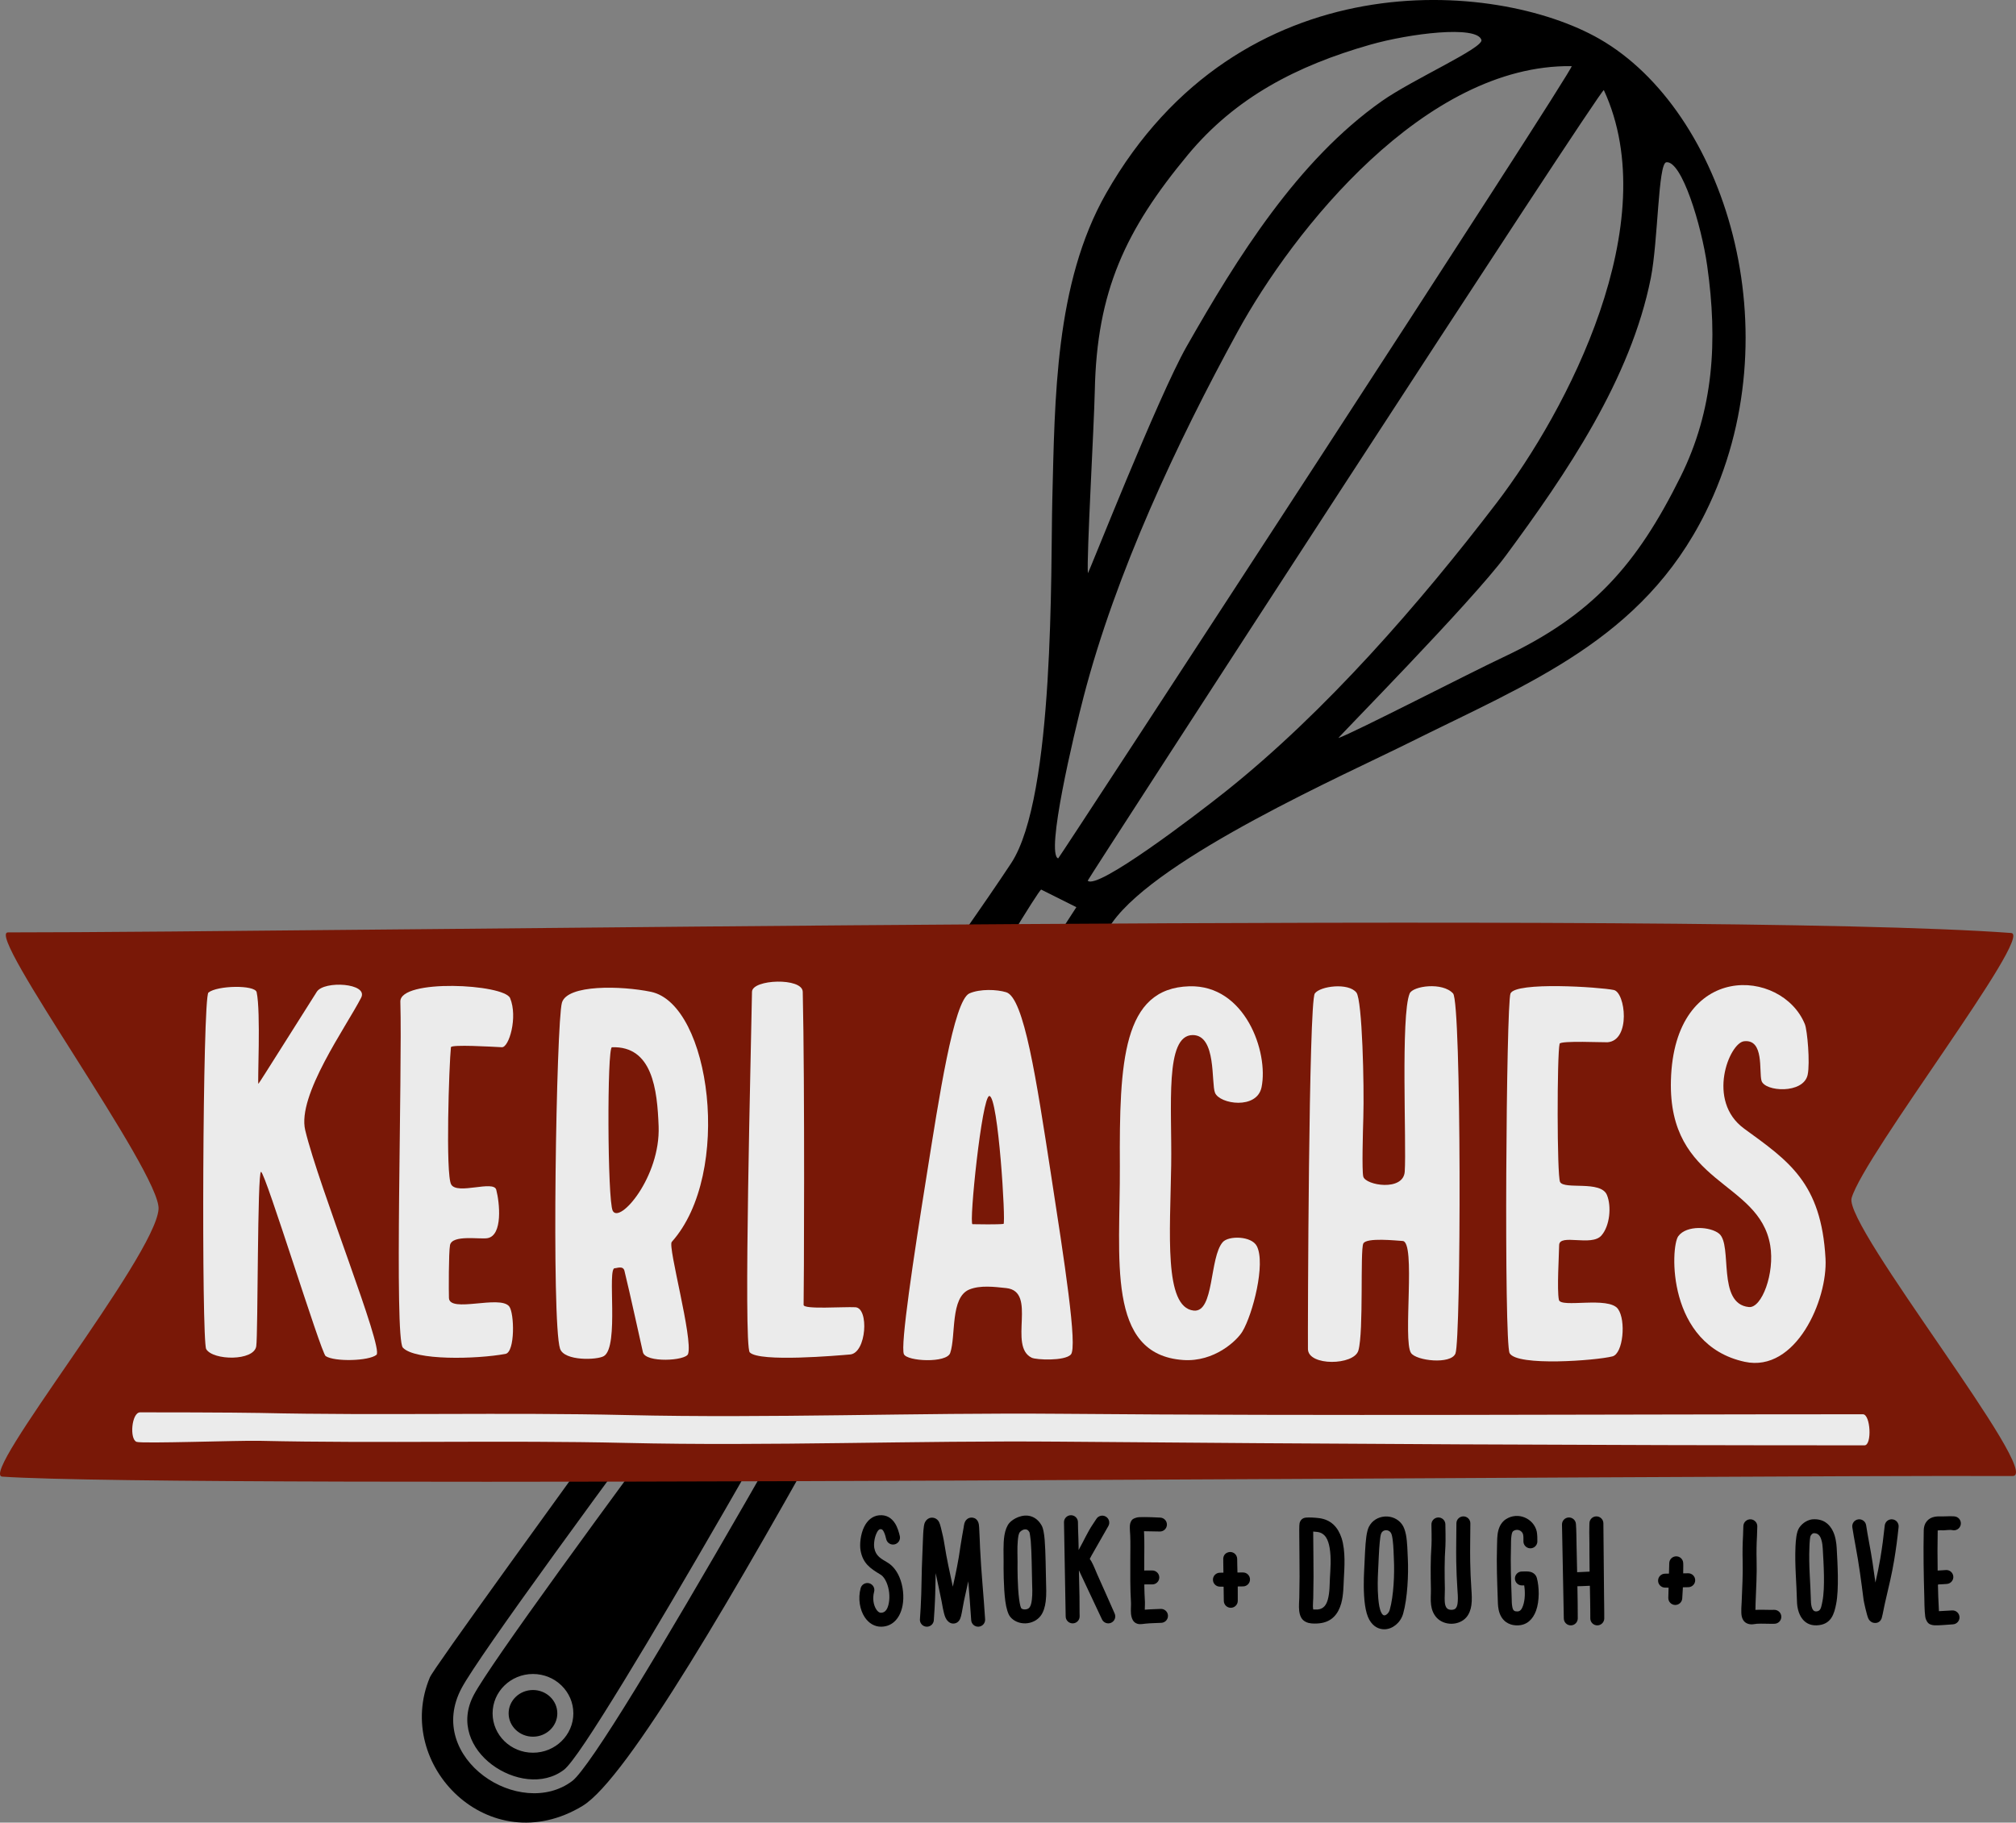 <svg fill="none" height="236" viewBox="0 0 261 236" width="261" xmlns="http://www.w3.org/2000/svg"><rect x="0" y="0" width="261" height="236" fill="#808080" stroke="none"/><g clip-rule="evenodd" fill-rule="evenodd"><g fill="#000"><path d="m169.058 196.506c-.218.022-.655.134-.807.706-.066.252-.04 1.485-.04 1.763 0 .823.009 1.644.021 2.467.028 1.804.02 3.609-.019 5.413-.008.38-.083 1.154-.011 1.747.051.417.179.768.353 1.002.181.244.473.439.848.537.458.119 1.087.086 1.401.053 1.648-.171 2.46-1.239 2.838-2.584.296-1.056.293-2.297.339-3.18.073-1.383.247-3.62-.295-5.274-.449-1.374-1.341-2.392-2.935-2.587-.468-.058-1.225-.109-1.693-.063zm.955 1.803c.19.013.372.032.518.05 1.064.131 1.43 1.045 1.607 2.048.236 1.344.093 2.901.039 3.928-.041.773-.015 1.863-.275 2.788-.179.635-.507 1.196-1.285 1.277-.116.012-.418.005-.608-.002-.016-.124-.033-.288-.034-.407-.001-.422.039-.851.045-1.097.039-1.827.047-3.653.019-5.48-.013-.813-.022-1.626-.022-2.439z"/><path d="m181.529 197.407c-1.082-1.539-3.517-1.344-4.319.316-.132.274-.246.707-.323 1.276-.144 1.06-.197 2.696-.289 4.6-.035.719-.103 2.663.12 4.224.11.772.3 1.459.566 1.922.526.919 1.284 1.243 2.006 1.219.993-.033 2.025-.826 2.368-2.024.56-1.958.706-5.111.605-7.123-.042-.841-.056-2.136-.243-3.103-.106-.544-.276-1.001-.491-1.307zm-1.478 1.037c.147.209.2.574.254.976.112.834.12 1.816.153 2.487.093 1.846-.023 4.741-.537 6.538-.073.254-.219.468-.405.602-.109.079-.232.138-.355.107-.123-.032-.218-.145-.309-.304-.245-.429-.349-1.145-.416-1.894-.115-1.298-.061-2.7-.034-3.27.077-1.587.124-2.982.224-3.998.053-.543.101-.954.211-1.181.225-.466.91-.495 1.214-.063z"/><path d="m185.319 197.439c.006.109.045 2.102.009 2.615-.139 1.94-.116 3.776-.076 5.718.013.637-.07 1.38.024 2.056.084.611.298 1.174.72 1.634.482.525 1.215.799 1.948.788.741-.011 1.46-.315 1.908-.848.347-.411.549-.945.637-1.541.101-.692.046-1.478-.002-2.159-.081-1.163-.128-2.356-.149-3.522-.03-1.611.018-3.272.021-4.931 0-.498-.404-.902-.903-.903-.498-.001-.904.403-.904.901-.002 1.67-.05 3.343-.021 4.966.022 1.196.07 2.422.154 3.615.034.476.08 1.014.043 1.516-.024.342-.068.671-.259.898-.127.151-.344.201-.553.204-.217.004-.445-.048-.588-.203-.227-.247-.267-.579-.287-.916-.031-.537.027-1.099.018-1.592-.039-1.886-.064-3.669.071-5.552.04-.559 0-2.725-.007-2.844-.027-.497-.454-.878-.952-.851-.497.028-.879.454-.852.951z"/><path d="m197.329 205.28c.134.811.128 1.876-.164 2.667-.137.373-.322.705-.712.708-.18.002-.32-.02-.422-.091-.157-.112-.201-.308-.24-.496-.084-.403-.07-.83-.081-1.128-.077-2.243-.165-4.443-.092-6.735.011-.37-.01-.873.063-1.345.039-.247.067-.505.262-.633.489-.321 1.127-.046 1.248.47.045.191.049.64.039.834-.027.497.355.922.853.949s.924-.355.951-.852c.016-.312-.011-1.035-.083-1.342-.39-1.663-2.424-2.599-3.999-1.568-.51.334-.822.863-.979 1.483-.164.651-.144 1.413-.161 1.947-.075 2.333.014 4.572.093 6.854.013.38.01.922.117 1.435.133.637.431 1.221.965 1.599.361.255.838.43 1.484.423 1.182-.011 1.973-.759 2.39-1.888.476-1.292.414-3.124.11-4.237-.103-.377-.369-.663-.808-.796-.314-.094-.825-.063-1.156-.054-.499.014-.892.43-.877.928.014.497.43.89.929.875z"/><path d="m205.797 203.5-1.614.075c-.025-1.162-.052-2.314-.074-3.432-.014-.726-.021-2.108-.083-2.831-.042-.485-.461-.849-.948-.824-.486.026-.865.432-.856.918l.236 12.168c.01.495.416.89.912.885.495-.005.895-.407.895-.902 0-1.353-.019-2.756-.046-4.166.199 0 .397-.004.596-.014.342-.017.68-.027 1.016-.046.014.663.027 1.326.038 1.989l.006.414.001.104.006.465.001.138.003.424.001.135.002.557c0 .498.404.902.903.902s.904-.404.904-.902v-.001l-.002-.522v-.034-.027l-.001-.178-.002-.283-.001-.057v-.066l-.003-.201-.002-.197-.001-.097-.001-.118-.003-.201-.002-.105-.001-.059-.004-.248-.092-9.924c-.005-.496-.411-.896-.908-.893-.497.002-.899.405-.899.902 0 .315-.026.818-.019 1.133.021.944.021 1.886.021 2.83 0 .767.009 1.529.021 2.289z"/><path d="m217.874 205.531.139-.005.567-.01c.495-.008.891-.414.887-.909s-.407-.895-.903-.895l-.016.001h-.003c-.165 0-.36.004-.574.01l-.054.001-.002-.138c0-.046 0-.091 0-.137.001-.073.002-.146.004-.22.002-.126.005-.253.005-.38.001-.081.001-.163-.001-.244-.001-.081-.004-.163-.009-.244-.032-.481-.437-.851-.919-.842-.483.009-.873.396-.886.877l-.037 1.36-.522.01c-.487.008-.88.402-.887.888-.007.487.373.891.86.915.145.006.314.009.499.009l-.036 1.312c-.014.492.371.904.864.926.493.021.911-.357.94-.849.029-.481.06-.959.084-1.436z"/><path d="m227.266 208.456c.007-.368.018-.846.022-.971.067-1.827.179-3.605.13-5.433-.029-1.059-.011-2.12.05-3.179.02-.349.015-.837.038-1.186.034-.497-.343-.927-.841-.96-.497-.033-.928.343-.961.84-.024.354-.019.849-.04 1.203-.064 1.109-.083 2.221-.053 3.331.049 1.789-.062 3.53-.128 5.317-.01.276-.108 1.328.007 1.866.08.377.264.631.441.771.195.155.455.254.758.27.261.013.588-.063.775-.076.569-.04 1.627.023 2.28.001.498-.016.889-.434.873-.931-.017-.498-.435-.888-.934-.872-.671.023-1.759-.039-2.344.002-.019.001-.044.004-.073.007z"/><path d="m237.785 200.419c-.032-.577-.138-1.458-.495-2.179-.449-.906-1.233-1.605-2.611-1.514-.48.031-1.261.356-1.746 1.091-.366.556-.445 1.62-.482 2.439-.107 2.415.137 4.702.194 7.118.037 1.545.764 3.147 2.554 3.081 1.899-.072 2.266-1.511 2.516-2.769.376-1.895.189-5.185.07-7.267zm-1.803.102c.111 1.952.313 5.038-.04 6.815-.047.239-.091.496-.163.74-.086.285-.224.56-.648.576-.282.01-.429-.176-.517-.394-.114-.281-.155-.612-.163-.926-.056-2.375-.3-4.623-.195-6.996.014-.311.021-.67.062-1.004.024-.202.04-.396.124-.523.107-.162.249-.276.355-.283.588-.039.843.366.981.778.146.431.185.893.204 1.217z"/><path d="m242.8 204.913c-.229-1.709-.483-3.427-.803-5.104-.123-.644-.301-1.671-.401-2.32-.076-.492-.537-.83-1.03-.754s-.832.537-.756 1.029c.103.666.286 1.721.412 2.383.44 2.305.753 4.688 1.048 7.017.027.218.42 2.028.621 2.425.187.368.466.485.61.526.169.048.828.151 1.104-.562.059-.152.217-.949.227-1.001.096-.512.207-1.009.327-1.516.386-1.64.781-3.295 1.058-4.958.254-1.518.416-2.757.585-4.357.053-.495-.307-.939-.803-.992-.496-.052-.941.308-.994.803-.165 1.56-.323 2.768-.57 4.25-.175 1.047-.398 2.092-.635 3.131z"/><path d="m250.894 205.199c.022-.013.044-.026.066-.041.202-.008.829-.037 1.119-.067.496-.053.856-.498.803-.993s-.498-.854-.994-.801c-.287.03-.685.036-1.031.065-.027-1.714-.03-3.429.005-5.138 0-.018.002-.038.004-.057.082-.01.202-.021.286-.021.161-.001.329.004.498.004.208 0 .841-.093 1.075-.031.482.129.977-.157 1.106-.638.128-.481-.158-.976-.64-1.104-.336-.09-1.243-.031-1.541-.031-.418 0-.829-.016-1.167.048-.401.076-.731.246-.982.524-.243.269-.433.66-.446 1.269-.057 2.859-.011 5.735.074 8.593.007.251.013 1.838.12 2.538.079.527.34.821.465.91.122.088.371.2.736.223.541.034 1.675-.087 2.384-.125.497-.027.88-.452.853-.95-.027-.497-.453-.879-.95-.852-.437.024-1.206.067-1.713.096-.032-.655-.084-1.724-.089-1.894-.015-.508-.029-1.018-.041-1.527z"/><path d="m137.968 209.313v.006c.012.497.425.89.922.88.498-.01.894-.421.885-.918l-.009-.472c-.008-.713.003-1.296-.01-2.046-.019-1.145-.05-2.289-.075-3.432l2.985 6.349c.211.448.743.643 1.193.438.451-.206.651-.735.451-1.187-.754-1.695-1.428-3.253-2.261-5.086-.15-.33-.463-1.171-.77-1.701-.062-.107-.127-.204-.195-.29.083-.153.156-.295.202-.389l-.001.001 2.206-3.867c.245-.429.099-.974-.327-1.224-.425-.25-.973-.112-1.23.309-.141.232-.296.454-.448.679-.689 1.017-1.161 2.122-1.761 3.187-.008.015-.022.04-.039.075l-.044.077c-.001-.165-.001-.33-.001-.496 0-.373-.045-1.451-.07-2.274l-.015-.851c-.009-.492-.411-.886-.904-.885-.493 0-.894.395-.903.887-.003.183.004.51.016.893l.195 10.861c.001.152.004.31.008.476z"/><path d="m148.146 205.158c.043 0 .08 0 .099-.001.313-.013.627-.001.941-.003.499-.001.902-.407.9-.905-.001-.498-.408-.9-.906-.899-.337.002-.675-.01-1.012.005-.008 0-.018 0-.03 0 .001-.471.003-.943.003-1.417 0-1.072.033-2.15-.014-3.221l-.02-.449c.728.01 1.854.027 2.009.036.497.031.926-.347.957-.844s-.348-.925-.846-.956c-.23-.014-1.956-.1-2.715-.057-.524.029-.84.236-.923.319-.106.106-.271.346-.308.724-.036.379.035 1.171.041 1.307.046 1.044.012 2.095.012 3.141 0 1.88-.027 3.729.09 5.608.017.256-.047.944.001 1.435.042.441.193.785.355.97.13.149.343.295.65.341.252.037.726-.041.859-.055.689-.071 1.378-.071 2.067-.108.497-.026.88-.451.854-.948s-.452-.88-.95-.853c-.683.036-1.366.04-2.049.104v-.084c.006-.376.028-.74.017-.915-.048-.762-.071-1.518-.082-2.275z"/><path d="m158.414 205.451.026 1.841c.007.496.413.893.909.89.497-.004.898-.406.898-.902 0-.619.002-1.238-.003-1.857l.183-.005c.002 0 .51-.005.51-.005.497-.006.896-.411.893-.907-.003-.497-.407-.897-.903-.897h-.011l-.256.001-.255.004-.196.003-.002-.066c-.002-.058-.004-.116-.006-.174-.008-.276-.014-.551-.02-.827l-.01-.699c-.002-.137-.035-.272-.097-.394-.137-.27-.329-.371-.452-.424-.215-.092-.426-.095-.632-.029-.101.032-.557.175-.623.766-.009.077.002.592.005.708l.002.106.015 1.053-.464.005c-.497.006-.896.411-.893.907.002.496.406.897.903.897.04 0 .08 0 .121.001.041 0 .083.001.124.001zm.891-.004v-.001zm1.114-.035.001.002.003-.019-.009-.809zm-.017-1.798h.002z"/><path d="m116.493 198.882c-.123-.512-.306-1.142-.62-1.631-.439-.682-1.091-1.139-2.072-1.044-.851.084-1.512.658-1.922 1.491-.482.976-.601 2.305-.468 3.055.297 1.66 1.223 2.317 2.58 3.127.352.21.606.601.795 1.05.337.802.445 1.801.286 2.635-.124.654-.379 1.249-.999 1.262-.261.006-.457-.185-.615-.421-.385-.578-.515-1.472-.291-2.291.132-.48-.152-.976-.633-1.108-.48-.131-.978.152-1.109.632-.37 1.349-.106 2.816.53 3.768.524.784 1.287 1.242 2.156 1.224 1.489-.031 2.438-1.161 2.736-2.729.222-1.161.074-2.554-.396-3.671-.35-.832-.88-1.509-1.533-1.899-.858-.513-1.54-.845-1.728-1.895-.085-.478.003-1.321.309-1.942.116-.235.238-.469.478-.492.259-.025.369.187.465.384.143.296.226.633.294.915.116.484.604.783 1.089.667s.784-.603.668-1.087z"/><path d="m123.357 205.449c-.387-1.818-.798-3.619-1.08-5.461-.112-.732-.278-1.463-.462-2.181-.036-.14-.161-.649-.323-.868-.199-.269-.458-.392-.71-.421-.342-.04-.64.074-.873.349-.096.113-.188.277-.242.472-.049.173-.068.388-.077.456-.073.563-.082 1.132-.108 1.698-.105 2.311-.178 4.603-.212 6.918-.01.658-.136 2.972-.167 3.188-.072.492.27.95.763 1.022.494.072.953-.27 1.025-.762.033-.232.175-2.715.185-3.422.014-.916.034-1.828.059-2.74.254 1.205.523 2.407.764 3.624.057.29.243 1.537.496 2.111.175.397.437.618.64.71.191.087.386.105.584.061.173-.039.411-.137.595-.422.059-.091.141-.27.206-.519.129-.497.277-1.495.381-1.971.194-.897.382-1.727.558-2.542.129 1.659.27 3.314.376 5.035.031.497.46.876.958.845.497-.031.876-.459.846-.956-.196-3.162-.506-6.096-.655-9.248-.038-.802-.056-1.605-.106-2.407-.002-.045-.015-.44-.055-.658-.034-.185-.097-.325-.146-.406-.22-.361-.532-.452-.795-.452-.237 0-.496.077-.712.332-.067.079-.152.211-.208.392-.052.171-.09.481-.099.531-.097.566-.342 1.893-.419 2.461-.257 1.91-.601 3.488-.987 5.231z"/><path d="m134.901 197.612c-.374-.713-.869-1.08-1.367-1.255-1.139-.399-2.417.315-2.869.852-.297.354-.513.904-.623 1.558-.193 1.141-.099 2.653-.111 3.416-.013.806-.013 3.375.22 5.136.126.951.368 1.697.625 2.018.467.584 1.23.89 2.007.861.756-.029 1.506-.374 1.968-1.004.335-.457.54-1.113.63-1.834.11-.878.065-1.856.045-2.517-.039-1.357-.047-3.838-.178-5.454-.069-.856-.206-1.508-.347-1.777zm-1.61.819c.01.055.117.625.156 1.104.129 1.587.135 4.026.173 5.36.017.588.066 1.46-.031 2.241-.048.385-.116.748-.295.991-.133.182-.361.26-.58.268-.192.007-.395-.032-.515-.171-.013-.03-.071-.178-.1-.285-.063-.239-.114-.532-.157-.856-.221-1.67-.216-4.108-.205-4.872.01-.612-.062-1.738.032-2.72.044-.46.085-.889.28-1.122.142-.168.529-.435.886-.31.139.049.251.177.356.372z"/><path d="m75.413 233.839c-12.07 7.297-24.518-5.309-19.76-16.648 1.006-2.398 62.33-85.799 75.251-105.413 5.67-8.607 5.112-38.472 5.332-47.081.332-13.027.328-28.008 6.965-39.659 17.269-30.314 50.46-27.672 63.851-20.011 16.214 9.276 25.298 38.056 13.744 61.347-8.164 16.458-22.879 22.065-38.246 29.736-8.237 4.112-32.452 14.793-38.536 23.322-12.285 17.222-57.038 107.415-68.601 114.406zm50.528-104.251c-.394-.216-.887-.11-1.157.248 0 0-60.457 80.207-65.022 88.748-2.42 4.529-.523 8.833 2.852 11.359 3.353 2.51 8.146 3.19 11.482.658 1.098-.833 4.11-5.277 8.166-11.896 15.861-25.878 48.647-85.361 48.647-85.361.116-.21.143-.457.077-.687-.067-.23-.223-.424-.433-.539zm-.184 1.957 3.133 1.719c-3.928 7.115-33.396 60.396-48.169 84.499-3.871 6.316-6.671 10.607-7.719 11.402-2.706 2.053-6.585 1.37-9.305-.666-2.698-2.019-4.276-5.445-2.341-9.065 4.317-8.079 58.764-80.407 64.401-87.889zm-56.756 85.209c2.885 0 5.227 2.284 5.227 5.097s-2.342 5.097-5.227 5.097-5.227-2.284-5.227-5.097 2.342-5.097 5.227-5.097zm0 2.075c1.74 0 3.152 1.354 3.152 3.022s-1.413 3.022-3.152 3.022-3.152-1.354-3.152-3.022 1.413-3.022 3.152-3.022zm70.351-101.365s-4.54-2.276-4.551-2.276c-.326.018-7.397 11.848-7.397 11.848l4.39 2.09zm1.468-3.432c1.198 1.264 13.803-8.324 17.859-11.554 12.908-10.283 25.134-24.342 35.104-37.391 9.097-11.905 21.831-36.188 13.857-53.421-.241-.519-66.888 102.294-66.82 102.366zm-3.824-2.882c-1.644-.578 2.002-15.976 3.308-20.989 4.157-15.957 12.048-32.827 19.932-47.229 7.192-13.139 24.231-34.631 43.241-34.367.573.008-66.388 102.618-66.481 102.585zm57.937-39.184c-4.436 6.01-21.884 23.678-21.654 23.599 1.975-.684 17.121-8.488 21.276-10.438 11.652-5.471 17.385-12.055 23.016-23.395 4.301-8.663 4.823-17.59 3.452-27.303-.746-5.285-3.298-13.652-5.293-13.42-1.071.125-1.053 10.163-2.009 14.987-2.594 13.082-10.932 25.327-18.788 35.971zm-41.307-27.104c-3.695 6.491-12.764 29.593-12.784 29.351-.178-2.081.801-19.07.896-23.653.267-12.853 3.959-20.762 12.043-30.509 6.177-7.447 14.132-11.554 23.577-14.254 5.139-1.469 13.833-2.544 14.432-.631.321 1.028-8.871 5.094-12.895 7.928-10.915 7.687-18.726 20.273-25.269 31.768z"/></g><path d="m1.03 120.73c40.072.013 219.416-2.89 259.348.078 2.968.221-19.015 28.683-20.66 34.31-1.055 3.609 24.97 36.019 20.837 36.004-40.443-.151-236.47 1.686-260.264.078-3.114-.21 19.806-28.471 20.236-34.639.324-4.652-22.539-35.832-19.497-35.831z" fill="#791807"/><path d="m103.927 128.421c-.043-1.871-6.545-1.636-6.57 0-.103 6.747-1.137 45.8-.29 46.689 1.246 1.307 11.447.403 12.992.272 2.118-.179 2.478-6.02.681-6.115-1.55-.082-6.724.314-6.702-.307.041-1.156.168-28.55-.111-40.539z" fill="#ebebeb"/><path d="m117.022 175.339c-.473-1.084 1.2-12.218 2.992-23.429 1.511-9.456 3.449-22.389 5.491-23.282 1.387-.606 3.566-.518 4.764-.148 2.306.711 3.9 11.286 5.773 23.43 1.738 11.273 3.499 22.538 2.591 23.485-.829.863-4.481.684-5.051.413-3.124-1.487.776-8.587-3.313-9.023-1.533-.163-3.346-.394-4.764.179-2.506 1.013-1.725 5.987-2.487 8.223-.458 1.346-5.588 1.089-5.996.152zm11.064-33.424c-.961-.013-2.662 16.585-2.183 16.598.731.019 3.277.052 4.017-.035.317-.037-.673-16.548-1.834-16.563z" fill="#ebebeb"/><path d="m163.327 140.773c-.595 2.935-5.415 2.203-6.024.731-.516-1.247.218-7.467-2.878-7.48-3.663-.016-2.684 9.212-2.799 16.843-.133 8.793-.961 18.393 2.904 18.831 2.7.305 2.025-6.877 3.773-8.865.751-.854 3.729-.816 4.414.525 1.156 2.266-.524 8.802-1.873 11.055-.699 1.168-3.626 3.961-7.651 3.687-10.04-.686-8.148-13.175-8.212-25.056-.073-13.615.361-23.09 8.995-23.336 7.22-.206 10.275 8.512 9.351 13.065z" fill="#ebebeb"/><path d="m181.863 151.704c-.171 2.6-5.075 1.784-5.368.642-.193-.749-.046-5.91.008-7.701.122-4.015-.132-15.145-.897-16.123-1.032-1.321-4.718-.84-5.386.119-.792 1.136-.916 43.189-.888 46.04.022 2.233 5.973 2.134 6.53.185.705-2.468.208-12.955.637-13.848.389-.809 4.294-.374 5.093-.332 1.748.092.001 12.856 1.081 14.499.673 1.022 5.158 1.519 5.753.078.738-1.786.785-45.412-.304-46.622-1.367-1.517-5.215-.974-5.622 0-1.173 2.805-.4 19.464-.637 23.063z" fill="#ebebeb"/><path d="m195.555 128.642c-.562 1.294-.856 45.197-.113 46.571.937 1.734 11.217.955 13.313.416 1.387-.356 1.777-4.671.719-6.137-1.219-1.692-7.427-.08-7.653-1.184-.268-1.312.019-5.843.033-7.078.019-1.553 4.176.221 5.468-1.247 1.111-1.264 1.321-3.796.719-5.252-.798-1.929-5.521-.653-6.066-1.681-.413-.779-.402-16.542-.061-17.902.108-.431 5.807-.16 6.209-.192 3.028-.242 2.317-6.45.804-6.768-1.788-.375-12.694-1.106-13.372.454z" fill="#ebebeb"/><path d="m234.029 139.16c.325-1.54-.045-5.761-.363-6.543-2.944-7.24-16.93-8.249-17.342 7.28-.36 13.592 11.418 12.879 12.856 21.353.609 3.589-1.085 8.158-2.761 7.992-4.184-.414-2.071-8.011-3.851-9.499-1.099-.919-4.213-1.156-5.294.329-1.013 1.392-1.54 14.067 8.606 16.26 6.622 1.43 10.748-8.035 10.459-13.359-.536-9.874-4.828-12.669-10.538-16.836-4.93-3.599-1.914-11.084-.015-11.31 2.64-.313 1.922 3.904 2.265 5.107.41 1.437 5.444 1.752 5.978-.774z" fill="#ebebeb"/><path d="m26.985 128.522c-.766.627-.905 45.121-.289 46.165.876 1.487 6.182 1.578 6.48-.374.233-1.523.133-22.578.617-22.578.535.001 7.769 23.455 8.368 23.855 1.15.766 5.599.642 6.575-.161.981-.807-7.452-21.703-9.221-29.09-1.077-4.498 5.299-13.374 7.24-17.153.975-1.898-4.796-2.246-5.739-.77-1.879 2.941-7.468 11.872-7.56 11.918-.144.072.33-9.298-.229-11.86-.212-.972-5.106-.882-6.241.048z" fill="#ebebeb"/><path d="m51.832 129.7c.262 9.097-.801 43.565.321 44.792 1.545 1.689 9.494 1.513 13.287.816 1.267-.233 1.159-5.318.477-6.158-1.219-1.502-7.717.906-7.795-1.082-.03-.759-.044-5.894.138-6.84.269-1.396 3.898-.724 4.87-.91 1.977-.38 1.561-4.58 1.117-6.264-.34-1.291-5.04.695-5.835-.685-.752-1.304-.267-15.641-.033-17.771.042-.378 5.324-.066 6.593 0 .926.048 2.087-3.888 1.07-6.355-.756-1.835-14.297-2.537-14.211.457z" fill="#ebebeb"/><path d="m84.26 128.421c-3.808-.786-10.826-.971-11.511 1.413-.727 2.528-1.378 41.299-.246 44.791.531 1.64 4.825 1.484 5.679.965 2.022-1.231.371-11.507 1.424-11.38.206.024 1.06-.375 1.236.336.682 2.747 2.203 9.747 2.392 10.544.334 1.407 5.554 1.12 5.848.224.655-1.996-2.656-13.904-2.114-14.509 7.924-8.843 5.04-30.785-2.708-32.384zm-5.037 7.182c-.642.023-.586 19.786.099 21.167.884 1.781 6.186-4.377 5.946-10.926-.175-4.779-.805-10.431-6.045-10.241z" fill="#ebebeb"/><path d="m17.683 186.697c.691.254 13.252-.195 15.909-.136 15.786.354 31.613-.095 47.412.272 18.747.435 37.421-.323 56.166-.163 34.73.297 69.483.478 104.213.478.997 0 .792-4.024-.205-4.024-34.72 0-69.257.235-103.977-.062-18.727-.159-37.384.599-56.113.164-15.8-.367-31.627.082-47.414-.272-2.705-.061-15.058-.095-15.541-.08-1.103.034-1.384 3.48-.449 3.823z" fill="#ebebeb"/></g></svg>